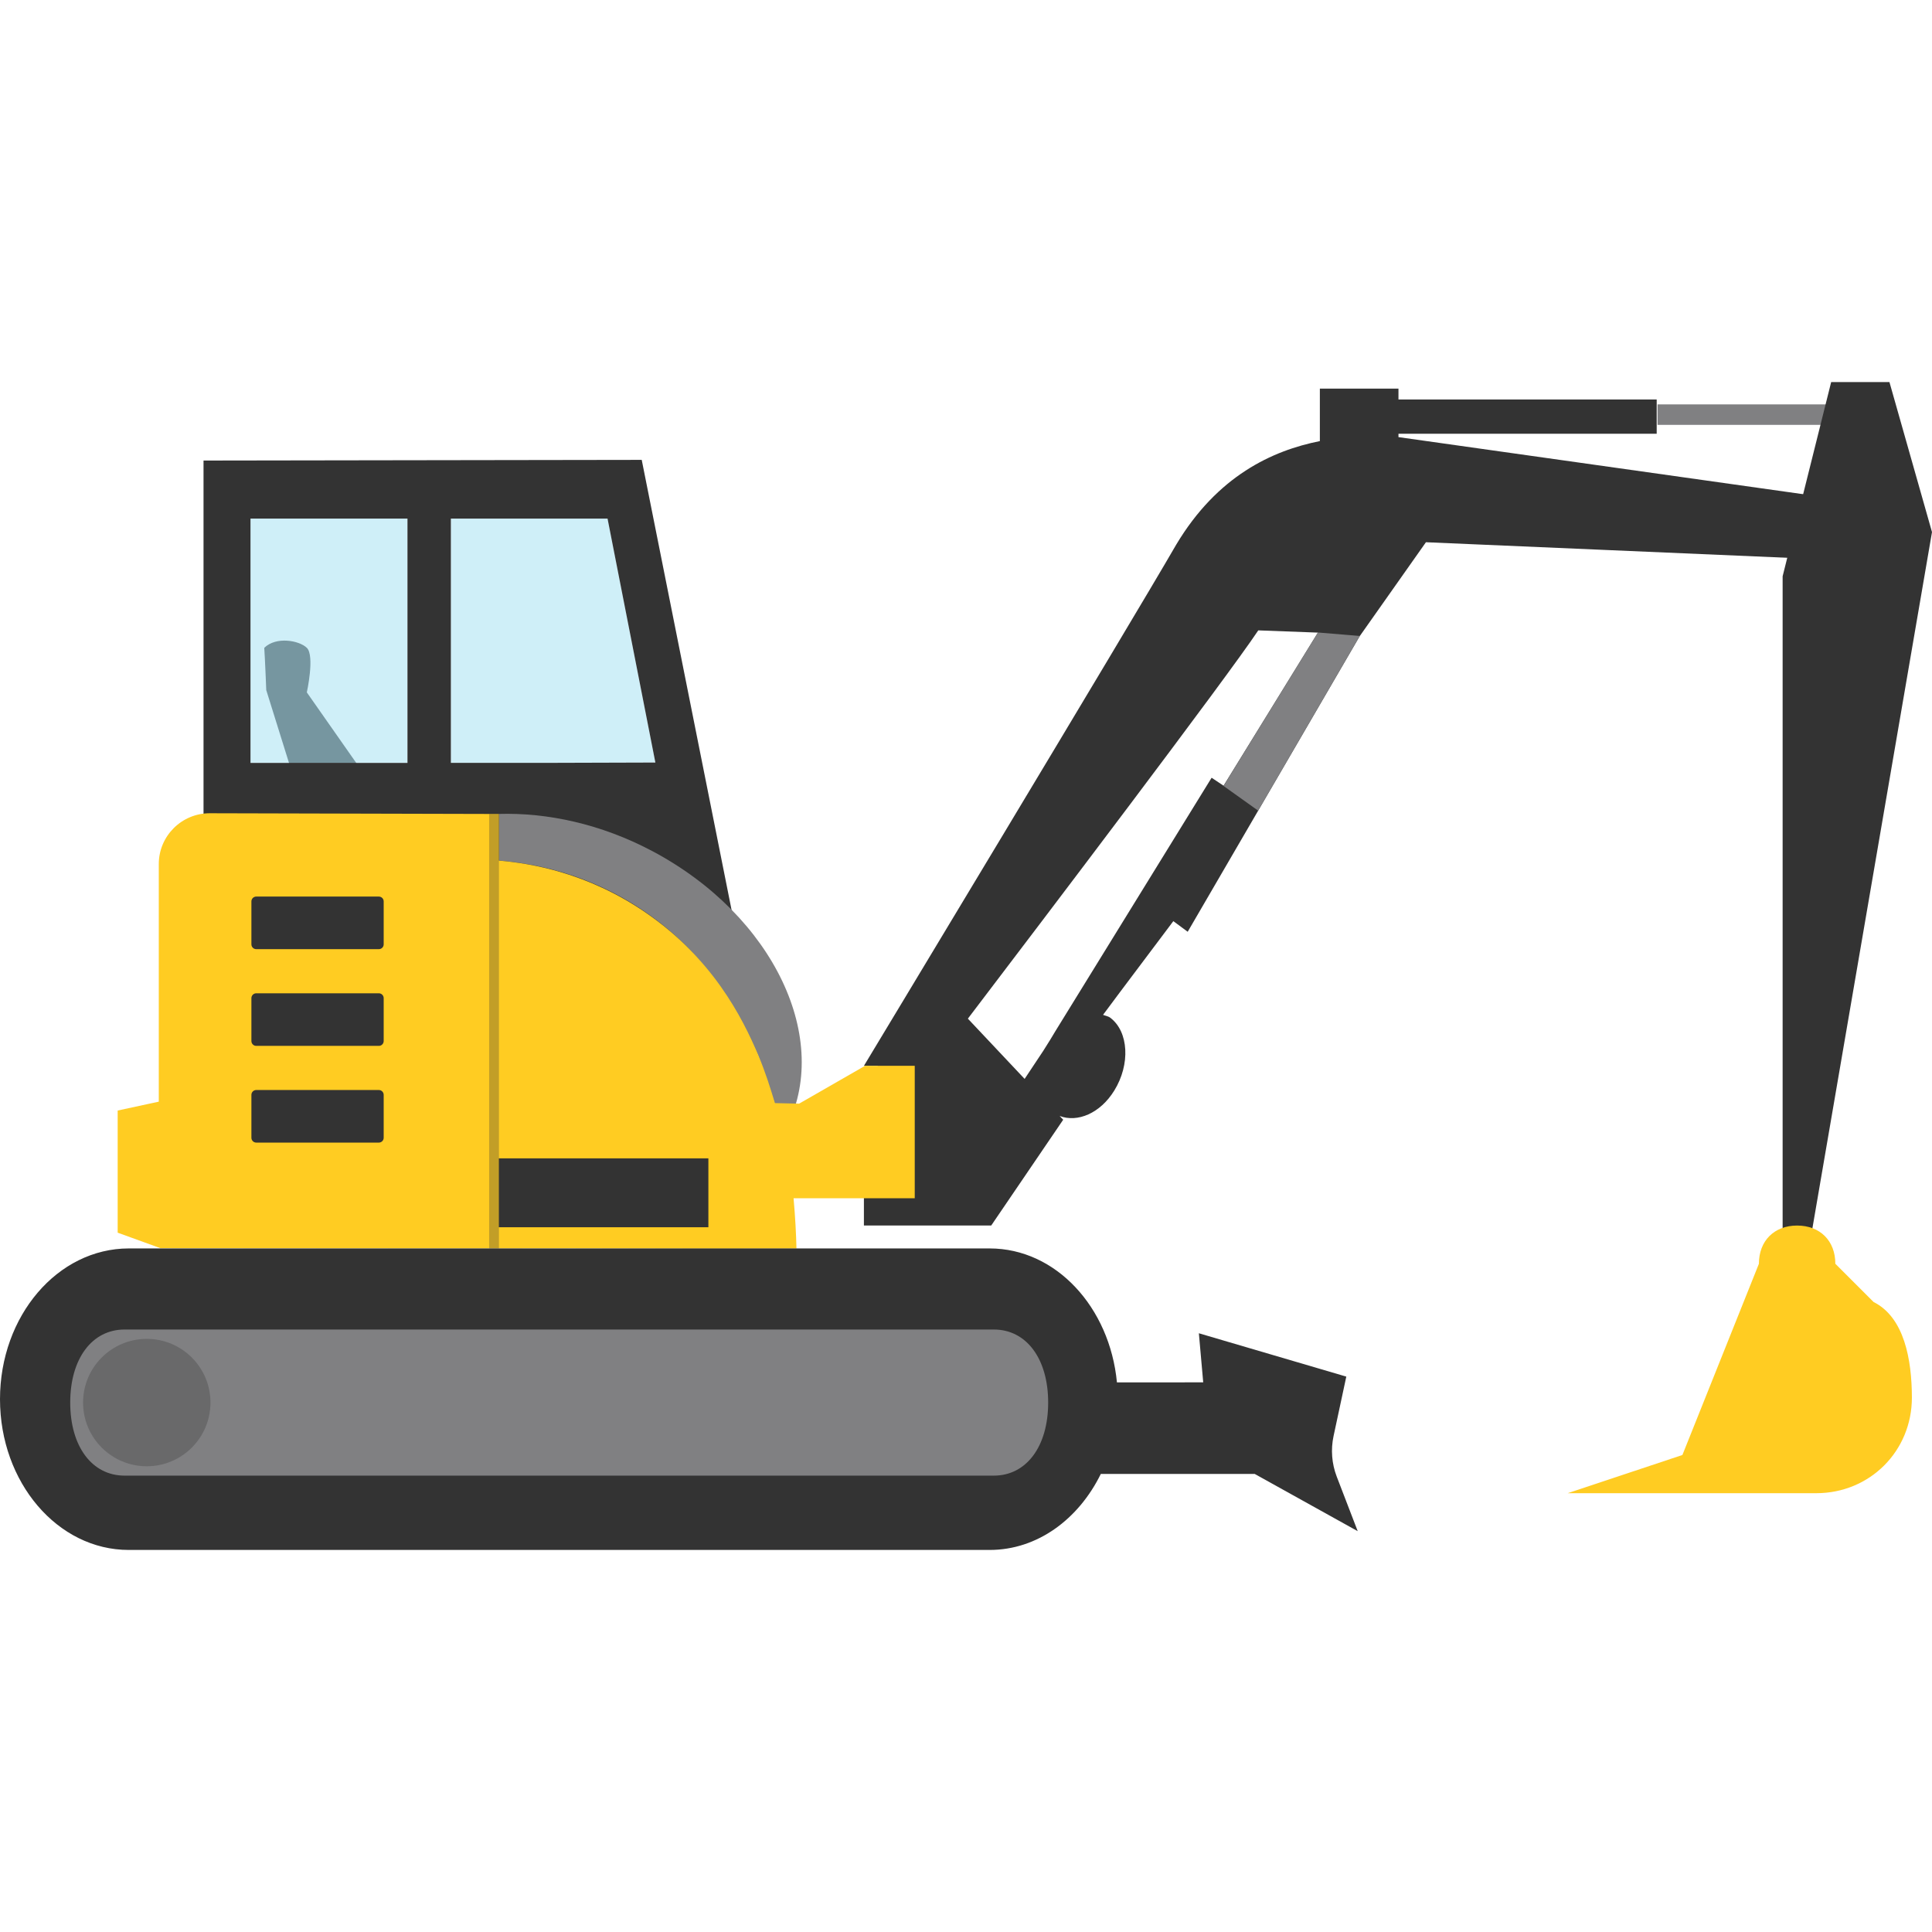 <?xml version="1.0" encoding="utf-8"?>
<svg version="1.0" id="Layer_2" xmlns="http://www.w3.org/2000/svg" xmlns:xlink="http://www.w3.org/1999/xlink" x="0px" y="0px"
	 viewBox="0 0 32 32" style="enable-background:new 0 0 32 32;" xml:space="preserve" width="32px" height="32px" fill="#333">
<style type="text/css">
	.primary{fill:#FFCC22;}
	.secondary{fill:#808082;}
	.tertiary{fill:#333333;}
	.window{opacity:0.3;fill:#5DC9E8;}
	.shadow{opacity:0.3;fill:#333333;}
</style>
<path class="secondary" d="M4.79,12.647h1.118l-0.826-1.179c0,0,0.134-0.608,0-0.738c-0.124-0.121-0.506-0.194-0.705,0
	c0.014,0.208,0.033,0.7,0.033,0.7L4.79,12.647z"/>
<rect x="4.149" y="8.59" class="window" width="2.6px" height="4.046px"/>
<polygon class="window" points="10.855,12.63 10.064,8.59 7.468,8.59 7.468,12.636 9.199,12.636 "/>
<path class="tertiary" d="M10.629,7.617L3.371,7.628V17.3v0.003l9.191-0.003L10.629,7.617z M6.749,12.636h-2.6V8.59h2.6V12.636z
	 M7.468,12.636V8.59h2.595l0.792,4.04l-1.657,0.005H7.468z"/>
<rect x="27.454" y="6.698" class="secondary" width="3.013px" height="0.339px"/>
<path class="tertiary" d="M23.163,7.24V7.184h4.277V6.617h-4.277V6.437h-1.302v0.869c-0.789,0.157-1.697,0.576-2.378,1.713
	c-0.776,1.343-5.174,8.635-5.174,8.635l0.232-0.001l-0.213,0.299l-0.019,1.665v0.681h2.109l1.192-1.752l-0.059-0.062
	c0.295,0.113,0.672-0.043,0.905-0.421c0.268-0.434,0.239-0.974-0.065-1.205c-0.036-0.028-0.081-0.032-0.121-0.049l0.272-0.365
	l0.892-1.187l0.238,0.176l2.854-4.905v0.002l1.092-1.549l7.709,0.332c0,0,0.213-0.588,0.195-0.894L23.163,7.24z M20.266,13.014
	l-0.198-0.132L17.48,17.08l-0.086,0.143l-0.118,0.188l-0.305,0.459l-0.94-0.998c1.286-1.69,4.277-5.632,4.81-6.431l0.988,0.037
	L20.266,13.014z"/>
<polygon class="tertiary" points="32,8.813 29.526,23.215 29.526,9.545 30.33,6.328 31.295,6.328 "/>
<path class="primary" d="M31.032,21.565l-0.633-0.633c0-0.38-0.253-0.633-0.633-0.633c-0.38,0-0.633,0.253-0.633,0.633l-1.267,3.167
	l-1.9,0.633h4.117c0.887,0,1.584-0.697,1.584-1.584C31.666,22.515,31.539,21.818,31.032,21.565z"/>
<path class="secondary" d="M8.263,14.253c0.528,0.045,1.46,0.19,2.42,0.849c1.104,0.758,1.58,1.748,1.87,2.372
	c0.184,0.485,0.274,0.867,0.456,1.235c0.014-0.025-0.013,0.025,0,0c0.782-1.479-0.187-3.546-2.212-4.616
	c-0.844-0.446-1.729-0.635-2.534-0.612V14.253z"/>
<path class="primary" d="M15.151,19.848v-2.195h-0.823l-1.092,0.627l-0.401-0.009c-0.077-0.255-0.158-0.515-0.275-0.792
	c-0.266-0.633-0.767-1.611-1.87-2.367c-0.96-0.658-1.899-0.813-2.427-0.858v-0.772v0L3.474,13.47c-0.466,0-0.844,0.377-0.844,0.842
	v3.935l-0.681,0.147v2.023l0.709,0.257l5.593,0.004c1.647-0.006,3.294,0.008,4.941,0.002c-0.005-0.231-0.02-0.52-0.048-0.833h0.025
	H15.151z"/>
<path class="tertiary" d="M6.275,15.721H4.244c-0.044,0-0.08-0.036-0.08-0.08V14.93c0-0.044,0.036-0.08,0.08-0.08h2.031
	c0.044,0,0.08,0.036,0.08,0.08v0.712C6.355,15.685,6.319,15.721,6.275,15.721z"/>
<path class="tertiary" d="M6.275,17.323H4.244c-0.044,0-0.08-0.036-0.08-0.08v-0.711c0-0.044,0.036-0.08,0.08-0.08h2.031
	c0.044,0,0.08,0.036,0.08,0.08v0.711C6.355,17.287,6.319,17.323,6.275,17.323z"/>
<path class="tertiary" d="M6.275,18.925H4.244c-0.044,0-0.08-0.036-0.08-0.08v-0.711c0-0.044,0.036-0.08,0.08-0.08h2.031
	c0.044,0,0.08,0.036,0.08,0.08v0.711C6.355,18.889,6.319,18.925,6.275,18.925z"/>
<rect x="8.262" y="19.186" class="tertiary" width="3.471px" height="1.141px"/>
<rect x="8.102" y="13.482" class="shadow" width="0.162px" height="7.197px"/>
<path class="tertiary" d="M0,23.175c0,1.379,0.954,2.497,2.132,2.497h14.26c0.791,0,1.473-0.51,1.841-1.259l2.549,0l1.706,0.948
	l-0.348-0.905c-0.082-0.214-0.1-0.447-0.052-0.671l0.211-0.984l-2.442-0.718l0.072,0.813L18.5,22.897
	c-0.119-1.246-1.012-2.219-2.108-2.219H2.132C0.954,20.679,0,21.796,0,23.175"/>
<path class="secondary" d="M16.461,22.021H2.063c-0.54,0-0.9,0.484-0.9,1.21c0,0.726,0.36,1.21,0.9,1.21h14.398
	c0.54,0,0.9-0.484,0.9-1.21C17.361,22.505,17.001,22.021,16.461,22.021z"/>
<circle class="shadow" cx="2.431" cy="23.231" r="1.055"/>
<polygon class="secondary" points="21.829,10.476 22.522,10.534 20.839,13.427 20.266,13.018 "/>
</svg>
